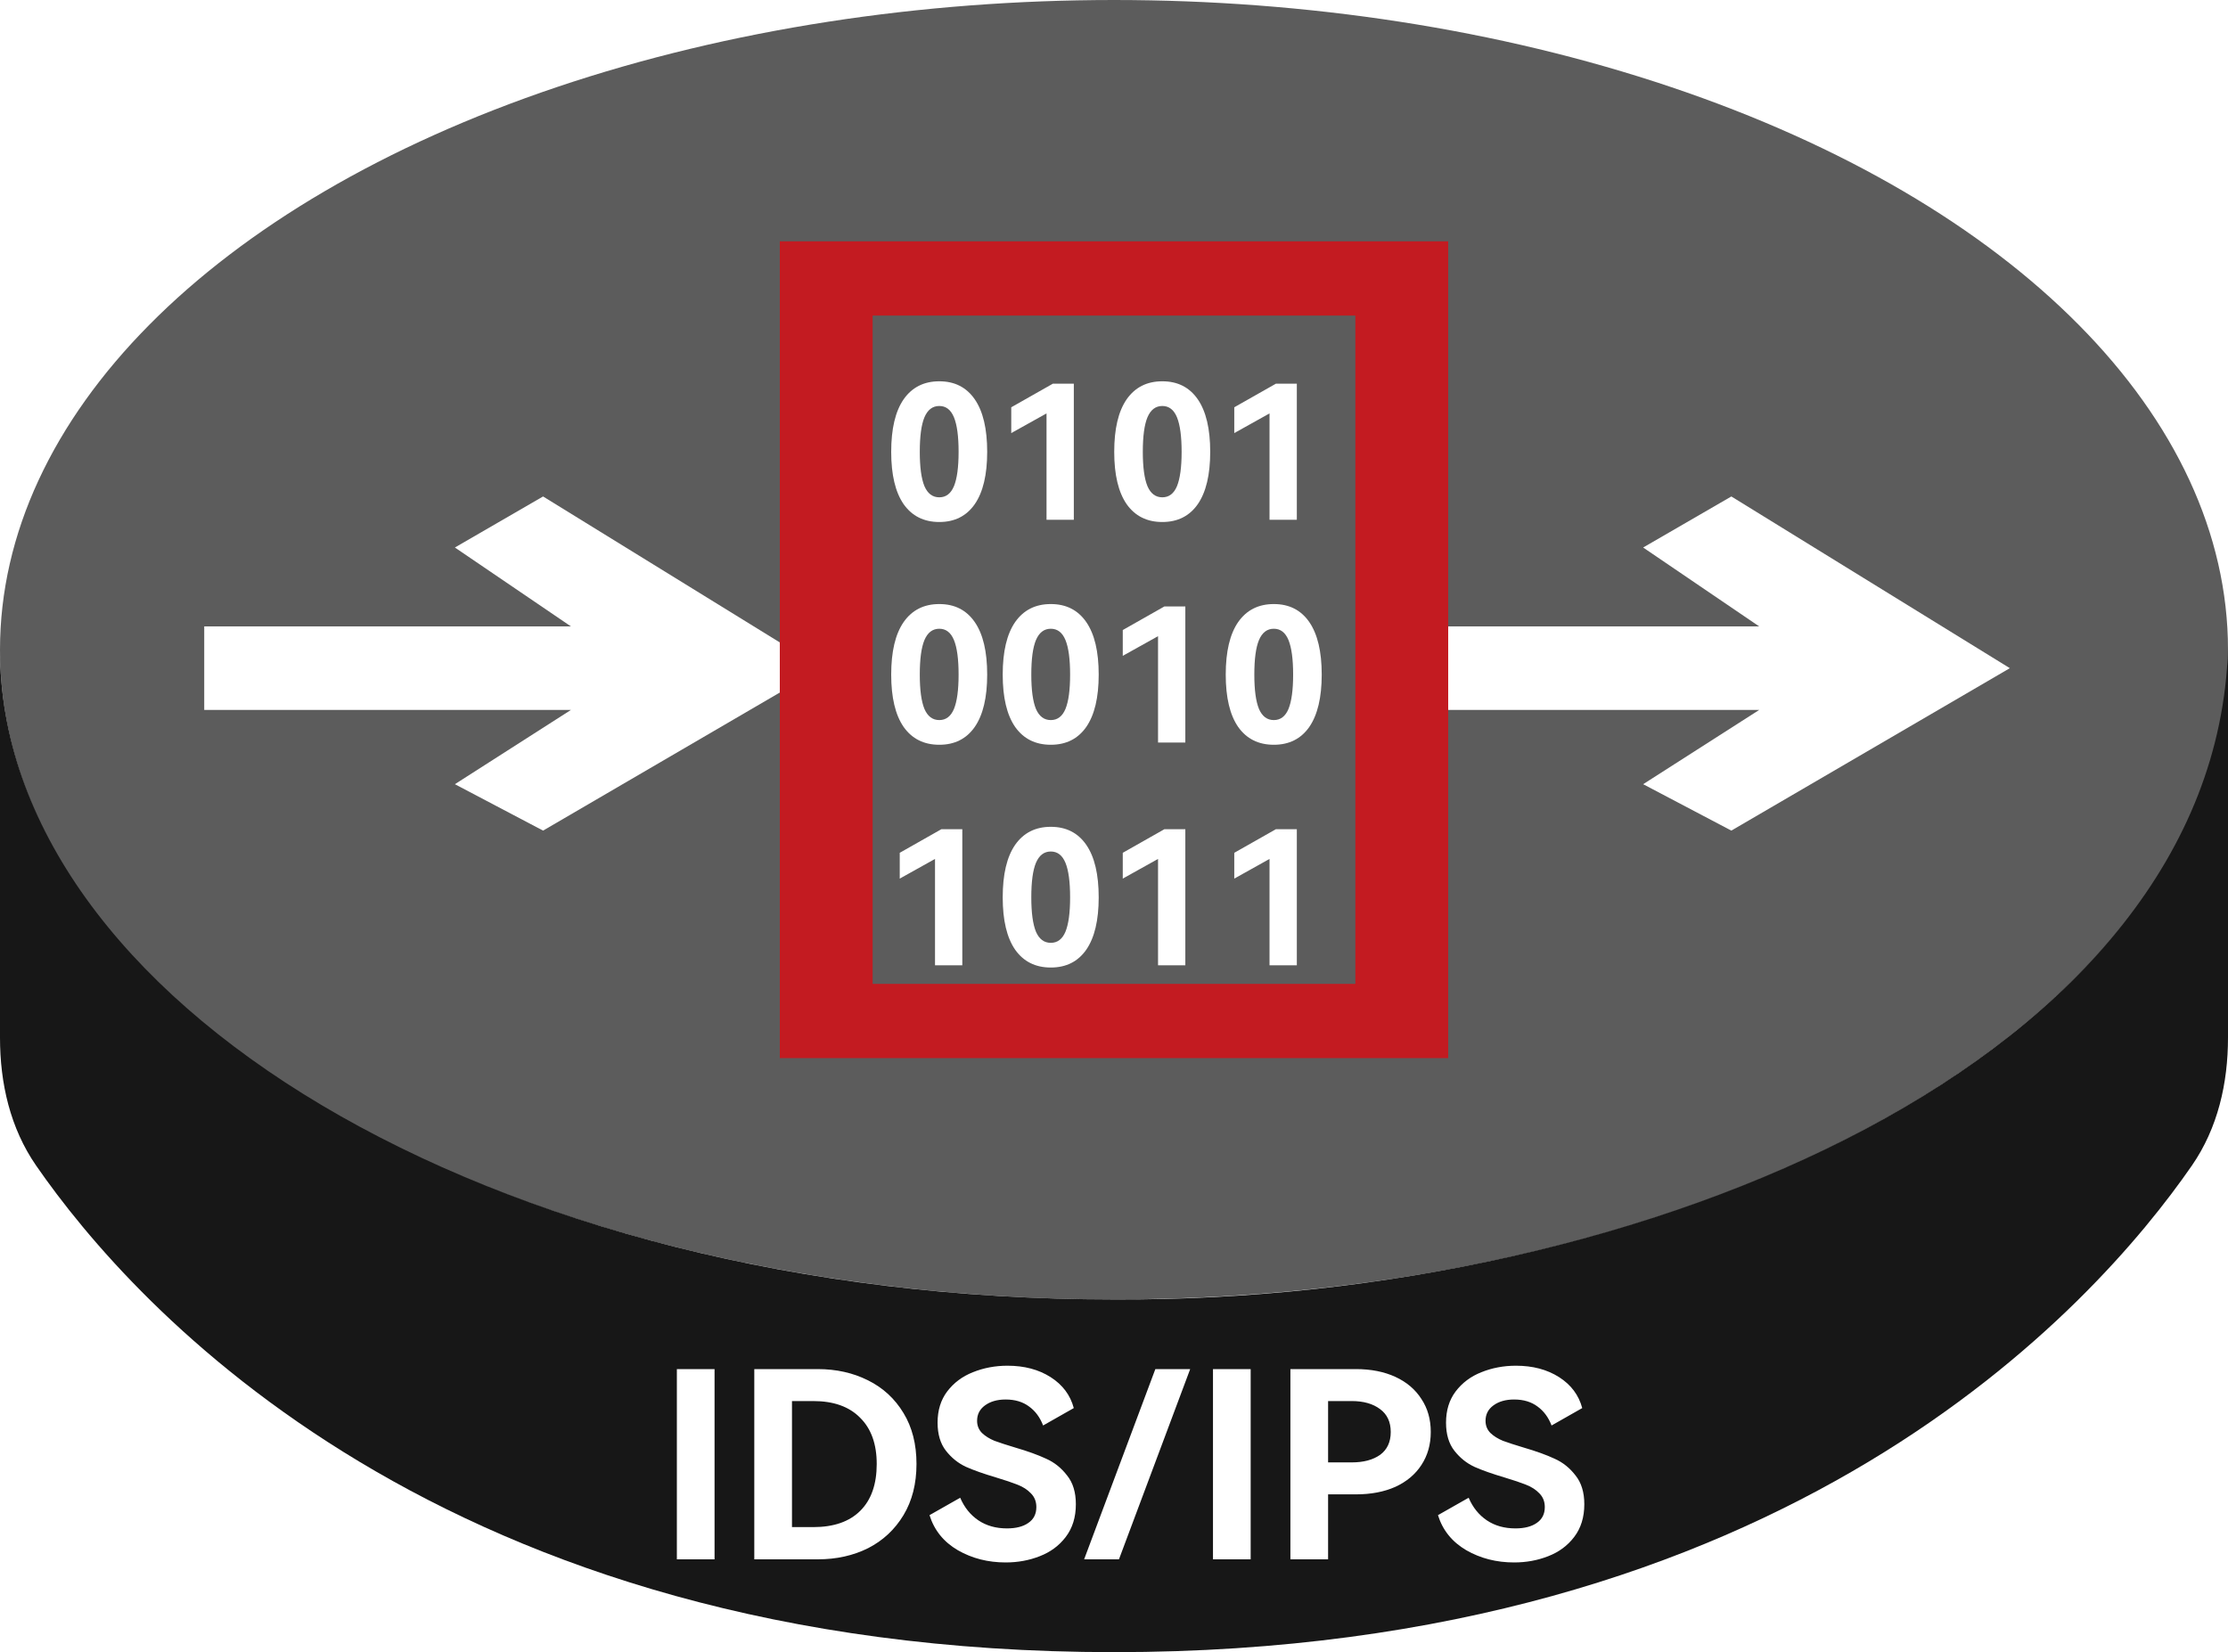 <svg width="120" height="89" viewBox="0 0 120 89" fill="none" xmlns="http://www.w3.org/2000/svg">
<g filter="url(#filter0_b_53_1578)">
<ellipse cx="60" cy="35" rx="60" ry="35" fill="#171717" fill-opacity="0.7"/>
</g>
<path fill-rule="evenodd" clip-rule="evenodd" d="M0 35C0 53.75 26.191 70 60 70C88.75 70.143 119.25 57 120 35C120 41.896 120 50.907 120 55.896C120 58.352 119.451 60.771 118.053 62.791C112.802 70.381 96.226 89 60 89C23.774 89 7.198 70.381 1.947 62.791C0.549 60.771 0 58.358 0 55.901C0 49.814 0 38.104 0 35Z" fill="#171717"/>
<g filter="url(#filter1_d_53_1578)">
<path fill-rule="evenodd" clip-rule="evenodd" d="M11 36.244V31.744H30.75L24.5 27.494L29.25 24.744L44.25 33.994L29.25 42.744L24.5 40.244L30.75 36.244H11ZM94.75 36.244H75V31.744H94.75L88.5 27.494L93.25 24.744L108.25 33.994L93.25 42.744L88.5 40.244L94.75 36.244Z" fill="white"/>
</g>
<g filter="url(#filter2_d_53_1578)">
<path fill-rule="evenodd" clip-rule="evenodd" d="M78 12H42V56H78V12ZM73 16H47V52H73V16Z" fill="#C31B21"/>
</g>
<path d="M38.486 84H36.456V73.752H38.486V84ZM44.042 73.752C45.041 73.752 45.941 73.953 46.744 74.354C47.556 74.755 48.195 75.343 48.662 76.118C49.129 76.883 49.362 77.798 49.362 78.862C49.362 79.926 49.129 80.845 48.662 81.62C48.195 82.395 47.56 82.987 46.758 83.398C45.955 83.799 45.05 84 44.042 84H40.626V73.752H44.042ZM43.804 82.264C44.905 82.264 45.75 81.97 46.338 81.382C46.926 80.794 47.22 79.954 47.22 78.862C47.22 77.789 46.921 76.958 46.324 76.37C45.736 75.773 44.896 75.474 43.804 75.474H42.656V82.264H43.804ZM57.946 81.032C57.946 81.732 57.764 82.32 57.4 82.796C57.045 83.263 56.579 83.608 56 83.832C55.431 84.056 54.819 84.168 54.166 84.168C53.214 84.168 52.355 83.949 51.59 83.51C50.825 83.062 50.316 82.432 50.064 81.62L51.716 80.682C51.94 81.205 52.267 81.611 52.696 81.9C53.126 82.189 53.639 82.334 54.236 82.334C54.721 82.334 55.104 82.236 55.384 82.04C55.673 81.844 55.818 81.559 55.818 81.186C55.818 80.887 55.72 80.64 55.524 80.444C55.337 80.248 55.099 80.094 54.81 79.982C54.53 79.87 54.143 79.739 53.648 79.59C52.986 79.394 52.444 79.203 52.024 79.016C51.604 78.82 51.245 78.531 50.946 78.148C50.648 77.765 50.498 77.261 50.498 76.636C50.498 75.973 50.671 75.413 51.016 74.956C51.371 74.489 51.833 74.144 52.402 73.92C52.981 73.687 53.602 73.57 54.264 73.57C55.169 73.57 55.944 73.775 56.588 74.186C57.232 74.597 57.648 75.152 57.834 75.852L56.182 76.79C56.014 76.351 55.762 76.011 55.426 75.768C55.09 75.516 54.67 75.39 54.166 75.39C53.709 75.39 53.336 75.497 53.046 75.712C52.766 75.917 52.626 76.193 52.626 76.538C52.626 76.799 52.715 77.019 52.892 77.196C53.069 77.364 53.294 77.504 53.564 77.616C53.844 77.719 54.218 77.84 54.684 77.98C55.356 78.176 55.911 78.377 56.35 78.582C56.789 78.778 57.162 79.077 57.47 79.478C57.788 79.87 57.946 80.388 57.946 81.032ZM58.391 84L62.227 73.752H64.103L60.267 84H58.391ZM67.361 84H65.331V73.752H67.361V84ZM73.029 73.752C73.841 73.752 74.55 73.892 75.157 74.172C75.763 74.452 76.23 74.849 76.557 75.362C76.893 75.866 77.061 76.459 77.061 77.14C77.061 77.812 76.893 78.405 76.557 78.918C76.23 79.422 75.763 79.814 75.157 80.094C74.55 80.365 73.841 80.5 73.029 80.5H71.531V84H69.501V73.752H73.029ZM72.805 78.778C73.439 78.778 73.948 78.643 74.331 78.372C74.713 78.092 74.905 77.681 74.905 77.14C74.905 76.599 74.713 76.188 74.331 75.908C73.948 75.619 73.439 75.474 72.805 75.474H71.531V78.778H72.805ZM85.331 81.032C85.331 81.732 85.149 82.32 84.785 82.796C84.43 83.263 83.964 83.608 83.385 83.832C82.816 84.056 82.204 84.168 81.551 84.168C80.599 84.168 79.74 83.949 78.975 83.51C78.21 83.062 77.701 82.432 77.449 81.62L79.101 80.682C79.325 81.205 79.652 81.611 80.081 81.9C80.51 82.189 81.024 82.334 81.621 82.334C82.106 82.334 82.489 82.236 82.769 82.04C83.058 81.844 83.203 81.559 83.203 81.186C83.203 80.887 83.105 80.64 82.909 80.444C82.722 80.248 82.484 80.094 82.195 79.982C81.915 79.87 81.528 79.739 81.033 79.59C80.37 79.394 79.829 79.203 79.409 79.016C78.989 78.82 78.63 78.531 78.331 78.148C78.032 77.765 77.883 77.261 77.883 76.636C77.883 75.973 78.056 75.413 78.401 74.956C78.756 74.489 79.218 74.144 79.787 73.92C80.366 73.687 80.986 73.57 81.649 73.57C82.554 73.57 83.329 73.775 83.973 74.186C84.617 74.597 85.032 75.152 85.219 75.852L83.567 76.79C83.399 76.351 83.147 76.011 82.811 75.768C82.475 75.516 82.055 75.39 81.551 75.39C81.094 75.39 80.72 75.497 80.431 75.712C80.151 75.917 80.011 76.193 80.011 76.538C80.011 76.799 80.1 77.019 80.277 77.196C80.454 77.364 80.678 77.504 80.949 77.616C81.229 77.719 81.602 77.84 82.069 77.98C82.741 78.176 83.296 78.377 83.735 78.582C84.174 78.778 84.547 79.077 84.855 79.478C85.172 79.87 85.331 80.388 85.331 81.032Z" fill="white"/>
<g filter="url(#filter3_d_53_1578)">
<path fill-rule="evenodd" clip-rule="evenodd" d="M64.512 25.16C64.958 24.513 65.182 23.573 65.182 22.34C65.182 21.1 64.958 20.157 64.512 19.51C64.065 18.863 63.428 18.54 62.602 18.54C61.775 18.54 61.135 18.863 60.682 19.51C60.235 20.157 60.012 21.1 60.012 22.34C60.012 23.573 60.235 24.513 60.682 25.16C61.135 25.8 61.775 26.12 62.602 26.12C63.428 26.12 64.065 25.8 64.512 25.16ZM61.802 24.19C61.635 23.783 61.552 23.167 61.552 22.34C61.552 21.5 61.635 20.88 61.802 20.48C61.975 20.073 62.242 19.87 62.602 19.87C62.962 19.87 63.225 20.073 63.392 20.48C63.558 20.887 63.642 21.507 63.642 22.34C63.642 23.167 63.558 23.783 63.392 24.19C63.225 24.59 62.962 24.79 62.602 24.79C62.242 24.79 61.975 24.59 61.802 24.19ZM66.478 21.33V19.94L68.718 18.67H69.847V26H68.377V20.27L66.478 21.33ZM52.5 37.16C52.947 36.513 53.17 35.573 53.17 34.34C53.17 33.1 52.947 32.157 52.5 31.51C52.053 30.863 51.417 30.54 50.59 30.54C49.763 30.54 49.123 30.863 48.67 31.51C48.223 32.157 48 33.1 48 34.34C48 35.573 48.223 36.513 48.67 37.16C49.123 37.8 49.763 38.12 50.59 38.12C51.417 38.12 52.053 37.8 52.5 37.16ZM49.79 36.19C49.623 35.783 49.54 35.167 49.54 34.34C49.54 33.5 49.623 32.88 49.79 32.48C49.963 32.073 50.23 31.87 50.59 31.87C50.95 31.87 51.213 32.073 51.38 32.48C51.547 32.887 51.63 33.507 51.63 34.34C51.63 35.167 51.547 35.783 51.38 36.19C51.213 36.59 50.95 36.79 50.59 36.79C50.23 36.79 49.963 36.59 49.79 36.19ZM71.188 34.34C71.188 35.573 70.964 36.513 70.518 37.16C70.071 37.8 69.434 38.12 68.608 38.12C67.781 38.12 67.141 37.8 66.688 37.16C66.241 36.513 66.018 35.573 66.018 34.34C66.018 33.1 66.241 32.157 66.688 31.51C67.141 30.863 67.781 30.54 68.608 30.54C69.434 30.54 70.071 30.863 70.518 31.51C70.964 32.157 71.188 33.1 71.188 34.34ZM67.558 34.34C67.558 35.167 67.641 35.783 67.808 36.19C67.981 36.59 68.248 36.79 68.608 36.79C68.968 36.79 69.231 36.59 69.398 36.19C69.564 35.783 69.648 35.167 69.648 34.34C69.648 33.507 69.564 32.887 69.398 32.48C69.231 32.073 68.968 31.87 68.608 31.87C68.248 31.87 67.981 32.073 67.808 32.48C67.641 32.88 67.558 33.5 67.558 34.34ZM59.176 46.34C59.176 47.573 58.953 48.513 58.506 49.16C58.059 49.8 57.422 50.12 56.596 50.12C55.769 50.12 55.129 49.8 54.676 49.16C54.229 48.513 54.006 47.573 54.006 46.34C54.006 45.1 54.229 44.157 54.676 43.51C55.129 42.863 55.769 42.54 56.596 42.54C57.422 42.54 58.059 42.863 58.506 43.51C58.953 44.157 59.176 45.1 59.176 46.34ZM55.546 46.34C55.546 47.167 55.629 47.783 55.796 48.19C55.969 48.59 56.236 48.79 56.596 48.79C56.956 48.79 57.219 48.59 57.386 48.19C57.553 47.783 57.636 47.167 57.636 46.34C57.636 45.507 57.553 44.887 57.386 44.48C57.219 44.073 56.956 43.87 56.596 43.87C56.236 43.87 55.969 44.073 55.796 44.48C55.629 44.88 55.546 45.5 55.546 46.34ZM60.472 43.94V45.33L62.372 44.27V50H63.842V42.67H62.712L60.472 43.94ZM66.478 43.94V45.33L68.377 44.27V50H69.847V42.67H68.718L66.478 43.94ZM48.46 43.94V45.33L50.36 44.27V50H51.83V42.67H50.7L48.46 43.94ZM60.472 31.94V33.33L62.372 32.27V38H63.842V30.67H62.712L60.472 31.94ZM59.176 34.34C59.176 35.573 58.953 36.513 58.506 37.16C58.059 37.8 57.422 38.12 56.596 38.12C55.769 38.12 55.129 37.8 54.676 37.16C54.229 36.513 54.006 35.573 54.006 34.34C54.006 33.1 54.229 32.157 54.676 31.51C55.129 30.863 55.769 30.54 56.596 30.54C57.422 30.54 58.059 30.863 58.506 31.51C58.953 32.157 59.176 33.1 59.176 34.34ZM55.546 34.34C55.546 35.167 55.629 35.783 55.796 36.19C55.969 36.59 56.236 36.79 56.596 36.79C56.956 36.79 57.219 36.59 57.386 36.19C57.553 35.783 57.636 35.167 57.636 34.34C57.636 33.507 57.553 32.887 57.386 32.48C57.219 32.073 56.956 31.87 56.596 31.87C56.236 31.87 55.969 32.073 55.796 32.48C55.629 32.88 55.546 33.5 55.546 34.34ZM54.466 21.33V19.94L56.706 18.67H57.836V26H56.366V20.27L54.466 21.33ZM52.5 25.16C52.947 24.513 53.17 23.573 53.17 22.34C53.17 21.1 52.947 20.157 52.5 19.51C52.053 18.863 51.417 18.54 50.59 18.54C49.763 18.54 49.123 18.863 48.67 19.51C48.223 20.157 48 21.1 48 22.34C48 23.573 48.223 24.513 48.67 25.16C49.123 25.8 49.763 26.12 50.59 26.12C51.417 26.12 52.053 25.8 52.5 25.16ZM49.79 24.19C49.623 23.783 49.54 23.167 49.54 22.34C49.54 21.5 49.623 20.88 49.79 20.48C49.963 20.073 50.23 19.87 50.59 19.87C50.95 19.87 51.213 20.073 51.38 20.48C51.547 20.887 51.63 21.507 51.63 22.34C51.63 23.167 51.547 23.783 51.38 24.19C51.213 24.59 50.95 24.79 50.59 24.79C50.23 24.79 49.963 24.59 49.79 24.19Z" fill="white"/>
</g>
<defs>
<filter id="filter0_b_53_1578" x="-100" y="-100" width="320" height="270" filterUnits="userSpaceOnUse" color-interpolation-filters="sRGB">
<feFlood flood-opacity="0" result="BackgroundImageFix"/>
<feGaussianBlur in="BackgroundImageFix" stdDeviation="50"/>
<feComposite in2="SourceAlpha" operator="in" result="effect1_backgroundBlur_53_1578"/>
<feBlend mode="normal" in="SourceGraphic" in2="effect1_backgroundBlur_53_1578" result="shape"/>
</filter>
<filter id="filter1_d_53_1578" x="11" y="24.744" width="97.25" height="20" filterUnits="userSpaceOnUse" color-interpolation-filters="sRGB">
<feFlood flood-opacity="0" result="BackgroundImageFix"/>
<feColorMatrix in="SourceAlpha" type="matrix" values="0 0 0 0 0 0 0 0 0 0 0 0 0 0 0 0 0 0 127 0" result="hardAlpha"/>
<feOffset dy="2"/>
<feComposite in2="hardAlpha" operator="out"/>
<feColorMatrix type="matrix" values="0 0 0 0 0.09 0 0 0 0 0.09 0 0 0 0 0.09 0 0 0 1 0"/>
<feBlend mode="normal" in2="BackgroundImageFix" result="effect1_dropShadow_53_1578"/>
<feBlend mode="normal" in="SourceGraphic" in2="effect1_dropShadow_53_1578" result="shape"/>
</filter>
<filter id="filter2_d_53_1578" x="42" y="12" width="36" height="45" filterUnits="userSpaceOnUse" color-interpolation-filters="sRGB">
<feFlood flood-opacity="0" result="BackgroundImageFix"/>
<feColorMatrix in="SourceAlpha" type="matrix" values="0 0 0 0 0 0 0 0 0 0 0 0 0 0 0 0 0 0 127 0" result="hardAlpha"/>
<feOffset dy="1"/>
<feColorMatrix type="matrix" values="0 0 0 0 0.448 0 0 0 0 0 0 0 0 0 0.016 0 0 0 1 0"/>
<feBlend mode="normal" in2="BackgroundImageFix" result="effect1_dropShadow_53_1578"/>
<feBlend mode="normal" in="SourceGraphic" in2="effect1_dropShadow_53_1578" result="shape"/>
</filter>
<filter id="filter3_d_53_1578" x="48" y="18.54" width="23.188" height="33.58" filterUnits="userSpaceOnUse" color-interpolation-filters="sRGB">
<feFlood flood-opacity="0" result="BackgroundImageFix"/>
<feColorMatrix in="SourceAlpha" type="matrix" values="0 0 0 0 0 0 0 0 0 0 0 0 0 0 0 0 0 0 127 0" result="hardAlpha"/>
<feOffset dy="2"/>
<feComposite in2="hardAlpha" operator="out"/>
<feColorMatrix type="matrix" values="0 0 0 0 0.09 0 0 0 0 0.09 0 0 0 0 0.09 0 0 0 1 0"/>
<feBlend mode="normal" in2="BackgroundImageFix" result="effect1_dropShadow_53_1578"/>
<feBlend mode="normal" in="SourceGraphic" in2="effect1_dropShadow_53_1578" result="shape"/>
</filter>
</defs>
</svg>
